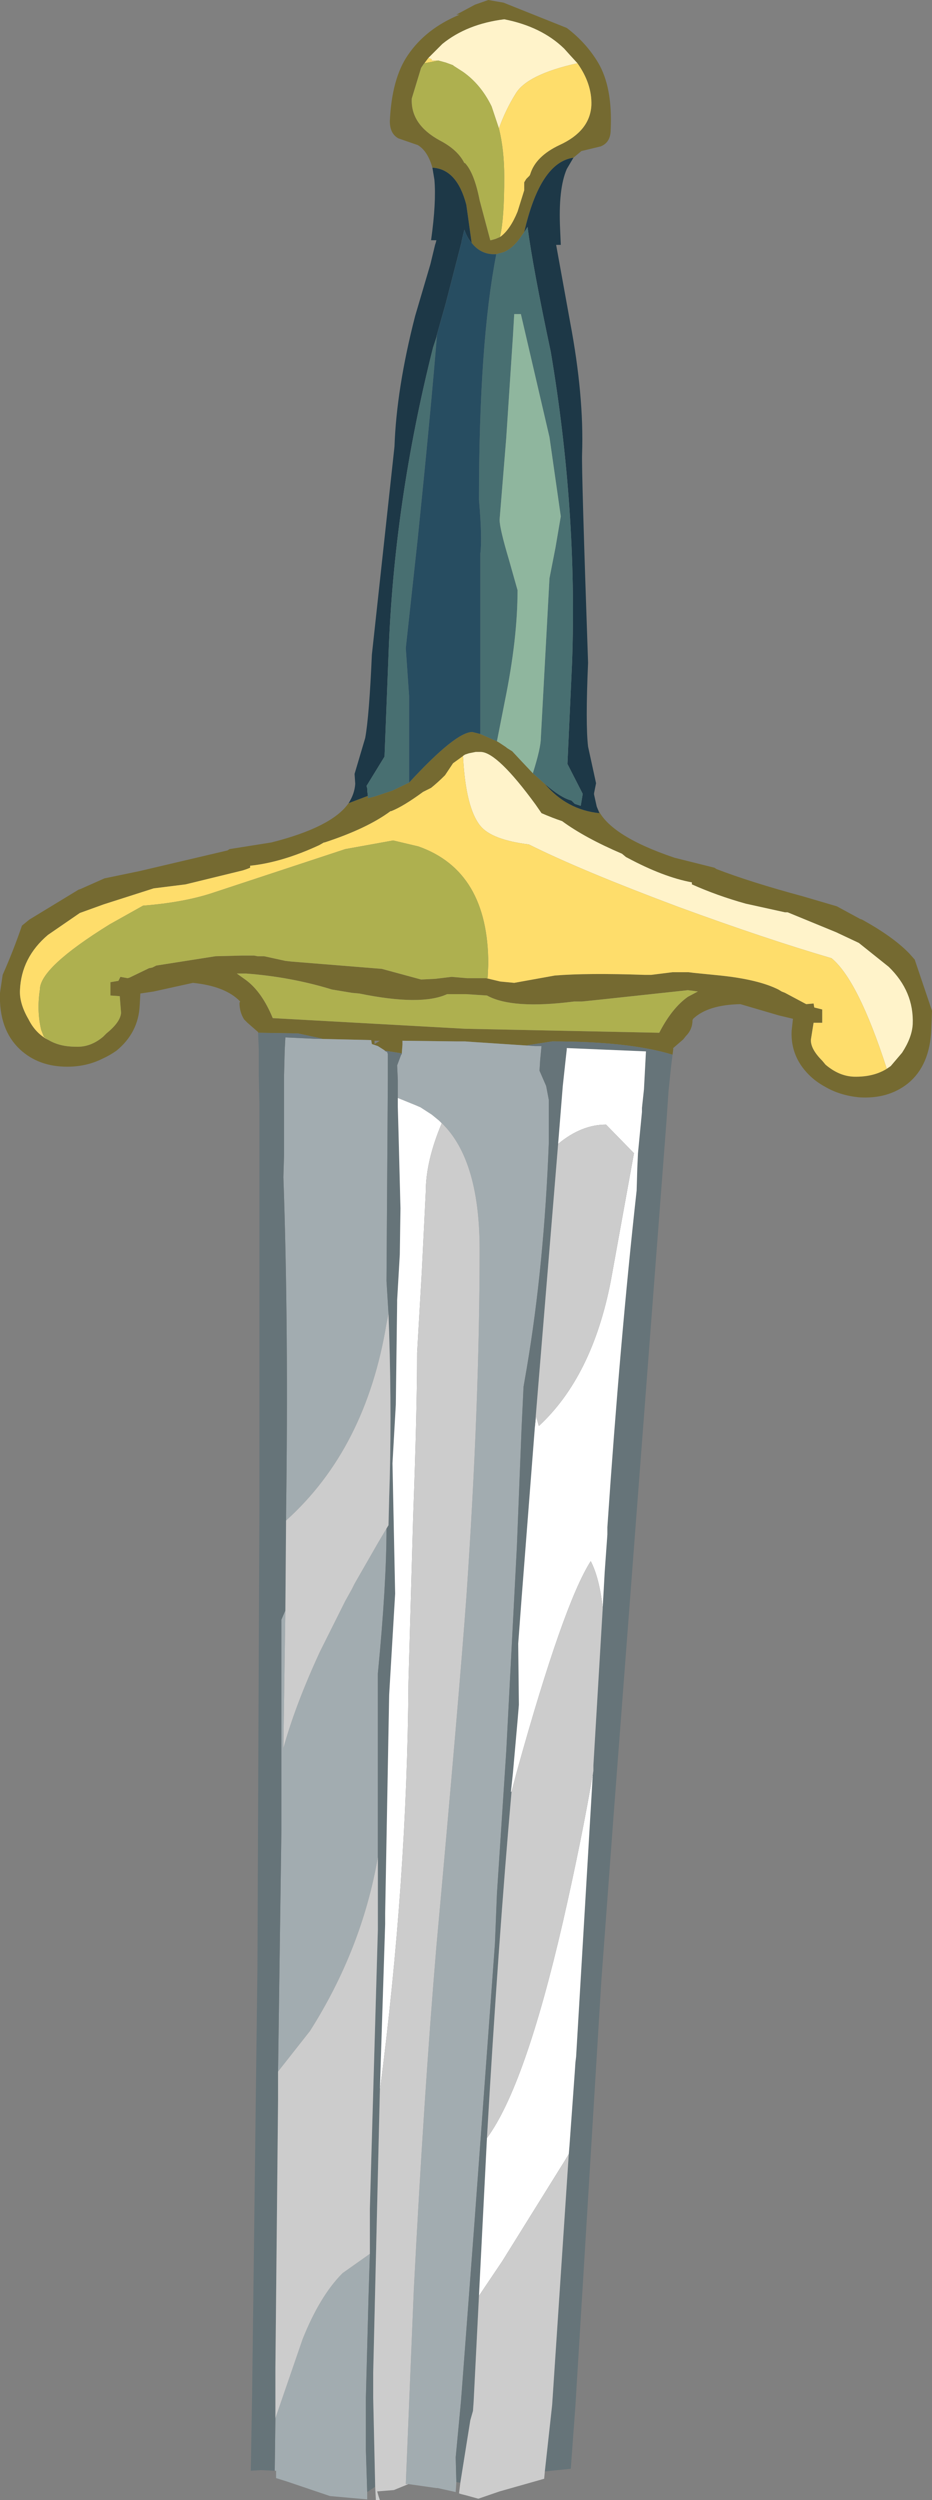 <?xml version="1.0" encoding="UTF-8" standalone="no"?>
<svg xmlns:ffdec="https://www.free-decompiler.com/flash" xmlns:xlink="http://www.w3.org/1999/xlink" ffdec:objectType="frame" height="187.85px" width="70.05px" xmlns="http://www.w3.org/2000/svg">
  <rect width="100%" height="100%" fill="#808080" stroke="none"/>
  <g transform="matrix(1.0, 0.0, 0.0, 1.0, 35.05, 189.4)">
    <use ffdec:characterId="908" height="187.85" transform="matrix(1.0, 0.0, 0.0, 1.0, -35.05, -189.4)" width="70.05" xlink:href="#shape0"/>
  </g>
  <defs>
    <g id="shape0" transform="matrix(1.0, 0.0, 0.0, 1.0, 35.05, 189.4)">
      <path d="M8.35 -184.65 L7.8 -185.25 7.35 -185.75 Q5.65 -187.4 2.85 -187.95 0.05 -187.6 -1.8 -186.1 L-2.85 -185.05 -3.15 -184.65 -3.2 -184.6 -3.4 -184.3 -4.1 -182.0 Q-4.2 -180.05 -2.0 -178.85 -0.65 -178.15 -0.15 -177.15 L-0.1 -177.15 Q0.6 -176.4 1.0 -174.35 L1.8 -171.35 1.85 -171.35 2.2 -171.45 2.55 -171.6 Q3.3 -172.15 3.85 -173.5 L4.35 -175.1 4.35 -175.7 4.5 -175.95 4.65 -176.1 4.75 -176.2 4.8 -176.3 Q5.2 -177.65 7.0 -178.5 9.3 -179.55 9.4 -181.5 9.45 -183.1 8.35 -184.65 M-2.55 -176.8 Q-2.9 -178.05 -3.65 -178.5 L-5.1 -179.0 Q-5.75 -179.35 -5.75 -180.3 -5.6 -183.5 -4.4 -185.25 -3.05 -187.25 -0.5 -188.3 L-0.75 -188.3 0.65 -189.05 1.65 -189.4 2.8 -189.2 7.55 -187.3 Q9.0 -186.2 9.9 -184.7 11.0 -182.85 10.85 -179.65 10.85 -178.7 10.1 -178.4 L8.65 -178.05 8.05 -177.55 Q5.55 -177.2 4.35 -171.95 L4.2 -171.75 Q3.55 -170.75 2.8 -170.45 L2.25 -170.3 2.2 -170.3 Q1.1 -170.25 0.4 -171.15 L0.0 -174.0 Q-0.7 -176.7 -2.55 -176.8 M9.8 -128.8 Q10.6 -126.65 15.65 -124.95 L18.65 -124.2 18.8 -124.1 Q21.4 -123.1 25.3 -122.05 L27.85 -121.3 29.6 -120.35 29.75 -120.3 Q32.1 -119.0 33.3 -117.75 L33.7 -117.3 35.0 -113.45 34.95 -112.1 Q34.85 -109.35 33.2 -108.0 31.7 -106.8 29.5 -106.95 28.05 -107.1 26.95 -107.75 26.4 -108.05 25.95 -108.45 24.35 -109.9 24.45 -111.95 L24.55 -112.85 23.5 -113.1 20.6 -113.95 Q18.15 -113.9 17.05 -112.85 L17.0 -112.75 Q17.0 -112.05 16.5 -111.55 L16.3 -111.3 15.55 -110.65 15.55 -110.55 15.5 -110.15 Q12.25 -111.15 6.45 -111.15 L4.5 -110.85 5.15 -110.8 0.6 -111.1 -0.1 -111.15 -0.75 -111.15 -4.8 -111.2 -4.8 -110.9 -4.85 -110.25 -6.1 -110.45 -6.65 -110.8 -7.1 -110.95 -7.15 -111.25 -11.45 -111.35 -10.8 -111.35 -12.65 -111.75 -15.65 -111.8 -15.65 -111.85 -16.45 -112.55 -16.7 -112.8 Q-17.05 -113.35 -17.05 -114.05 L-17.0 -114.15 Q-18.1 -115.3 -20.55 -115.55 L-23.5 -114.9 -24.5 -114.75 -24.55 -113.85 Q-24.65 -111.8 -26.3 -110.45 -26.8 -110.1 -27.35 -109.85 -28.55 -109.25 -30.0 -109.25 -32.15 -109.25 -33.55 -110.55 -35.15 -112.05 -35.05 -114.8 L-34.85 -116.15 Q-34.05 -117.95 -33.4 -119.85 L-32.85 -120.3 -29.15 -122.55 -29.0 -122.6 -27.2 -123.4 -24.55 -123.95 -17.95 -125.5 -17.8 -125.6 -14.65 -126.1 Q-10.1 -127.25 -8.85 -129.05 L-7.4 -129.6 -7.4 -129.45 -7.3 -129.45 -6.9 -129.55 -6.6 -129.65 -5.85 -129.9 -5.55 -130.0 -4.4 -130.55 -4.3 -130.6 Q-0.8 -134.4 0.45 -134.4 L1.05 -134.25 2.3 -133.7 Q2.4 -133.65 2.55 -133.55 L3.0 -133.25 3.05 -133.2 3.45 -132.95 4.15 -132.2 5.0 -131.3 5.9 -130.5 Q7.55 -128.55 10.0 -128.3 L9.8 -128.8 M31.9 -109.3 L32.75 -110.3 Q33.5 -111.45 33.55 -112.45 33.65 -114.9 31.75 -116.75 L29.5 -118.55 27.8 -119.35 24.15 -120.85 23.95 -120.85 21.0 -121.5 Q18.85 -122.1 16.95 -122.95 L16.95 -123.1 Q14.8 -123.5 12.1 -124.95 L12.0 -125.0 11.7 -125.25 Q8.9 -126.45 7.2 -127.7 6.45 -127.95 5.65 -128.3 L5.2 -128.95 Q2.35 -132.85 1.1 -132.9 L1.05 -132.9 0.95 -132.9 0.9 -132.9 0.8 -132.9 0.7 -132.9 0.2 -132.8 -0.1 -132.7 -1.0 -132.05 -1.6 -131.15 Q-2.15 -130.6 -2.65 -130.2 L-3.25 -129.9 Q-4.75 -128.8 -5.65 -128.45 L-5.7 -128.45 Q-7.45 -127.15 -10.65 -126.1 L-10.7 -126.1 -11.05 -125.9 Q-13.85 -124.6 -16.25 -124.35 L-16.25 -124.2 -16.5 -124.1 -16.8 -124.0 -21.1 -122.95 -23.5 -122.65 -27.25 -121.45 -29.05 -120.8 -31.45 -119.15 Q-33.45 -117.45 -33.55 -115.0 -33.6 -114.0 -32.9 -112.8 -32.4 -111.8 -31.5 -111.3 L-31.4 -111.25 Q-30.55 -110.75 -29.35 -110.75 -28.25 -110.7 -27.3 -111.5 L-27.05 -111.75 Q-26.0 -112.6 -25.95 -113.3 L-26.05 -114.55 -26.75 -114.6 -26.75 -115.6 -26.15 -115.7 -26.0 -116.0 -25.45 -115.9 -25.3 -115.95 -23.85 -116.65 -23.6 -116.7 -23.3 -116.85 -18.85 -117.55 -16.85 -117.6 -16.5 -117.6 -15.95 -117.6 -15.7 -117.55 -15.2 -117.55 -13.6 -117.2 -13.15 -117.15 -6.35 -116.6 -3.4 -115.8 -2.35 -115.85 -1.1 -116.0 0.05 -115.9 1.25 -115.9 1.5 -115.9 2.55 -115.65 3.6 -115.55 6.65 -116.1 Q9.1 -116.3 13.4 -116.15 L13.9 -116.15 15.5 -116.35 15.95 -116.35 16.15 -116.35 16.7 -116.35 17.1 -116.3 19.1 -116.1 Q21.95 -115.8 23.45 -115.05 L23.7 -114.9 23.95 -114.8 25.45 -114.0 25.55 -113.95 26.1 -114.0 26.15 -113.7 26.75 -113.55 26.75 -112.55 26.1 -112.55 25.9 -111.3 Q25.85 -110.6 26.75 -109.7 L27.0 -109.4 Q28.0 -108.55 29.1 -108.5 30.8 -108.45 31.9 -109.3 M16.65 -115.0 L10.15 -114.3 8.7 -114.15 8.1 -114.15 Q3.45 -113.55 1.55 -114.6 L0.0 -114.7 -1.45 -114.7 Q-3.4 -113.8 -8.05 -114.75 L-8.6 -114.8 -10.1 -115.05 Q-13.2 -116.0 -16.55 -116.25 L-16.9 -116.25 -17.25 -116.25 -16.55 -115.75 Q-15.35 -114.85 -14.55 -112.9 L-0.1 -112.1 14.5 -111.8 Q15.45 -113.65 16.65 -114.5 L17.4 -114.9 17.05 -114.95 16.65 -115.0 M-6.9 -111.2 L-6.9 -110.95 -6.5 -111.2 -6.9 -111.2" fill="#756a31" fill-rule="evenodd" stroke="none"/>
      <path d="M-2.85 -185.05 L-1.8 -186.1 Q0.05 -187.6 2.85 -187.95 5.65 -187.4 7.35 -185.75 L7.8 -185.25 8.35 -184.65 Q4.55 -183.8 3.7 -182.35 2.95 -181.15 2.45 -179.75 L1.9 -181.4 Q1.1 -183.05 -0.25 -184.0 L-0.95 -184.45 -1.0 -184.5 -1.55 -184.7 -2.1 -184.85 -2.6 -184.85 -2.6 -184.95 -2.85 -185.05 M-0.1 -132.7 L0.2 -132.8 0.7 -132.9 0.8 -132.9 0.9 -132.9 0.95 -132.9 1.05 -132.9 1.1 -132.9 Q2.35 -132.85 5.2 -128.95 L5.65 -128.3 Q6.45 -127.95 7.2 -127.7 8.9 -126.45 11.7 -125.25 L12.0 -125.0 12.1 -124.95 Q14.8 -123.5 16.95 -123.1 L16.95 -122.95 Q18.85 -122.1 21.0 -121.5 L23.95 -120.85 24.15 -120.85 27.8 -119.35 29.5 -118.55 31.75 -116.75 Q33.65 -114.9 33.55 -112.45 33.5 -111.45 32.75 -110.3 L31.9 -109.3 31.6 -109.1 Q29.45 -115.75 27.45 -117.4 22.5 -118.85 15.95 -121.25 8.6 -124.0 4.7 -125.95 1.9 -126.3 1.05 -127.35 -0.05 -128.7 -0.25 -132.6 L-0.1 -132.7" fill="#fff3ca" fill-rule="evenodd" stroke="none"/>
      <path d="M-2.85 -185.05 L-2.6 -184.95 -2.6 -184.85 -2.1 -184.85 -3.15 -184.65 -2.85 -185.05 M2.45 -179.75 Q2.95 -181.15 3.7 -182.35 4.55 -183.8 8.35 -184.65 9.45 -183.1 9.4 -181.5 9.3 -179.55 7.0 -178.5 5.2 -177.65 4.8 -176.3 L4.75 -176.2 4.65 -176.1 4.5 -175.95 4.35 -175.7 4.35 -175.1 3.85 -173.5 Q3.3 -172.15 2.55 -171.6 L2.55 -171.7 Q2.85 -173.0 2.85 -176.1 2.85 -178.15 2.45 -179.75 M-0.1 -132.7 L-0.25 -132.6 Q-0.05 -128.7 1.05 -127.35 1.9 -126.3 4.7 -125.95 8.6 -124.0 15.95 -121.25 22.5 -118.85 27.45 -117.4 29.45 -115.75 31.6 -109.1 L31.9 -109.3 Q30.8 -108.45 29.1 -108.5 28.0 -108.55 27.0 -109.4 L26.75 -109.7 Q25.85 -110.6 25.9 -111.3 L26.1 -112.55 26.75 -112.55 26.75 -113.55 26.15 -113.7 26.1 -114.0 25.55 -113.95 25.45 -114.0 23.95 -114.8 23.7 -114.9 23.45 -115.05 Q21.95 -115.8 19.1 -116.1 L17.1 -116.3 16.7 -116.35 16.15 -116.35 15.95 -116.35 15.5 -116.35 13.9 -116.15 13.4 -116.15 Q9.1 -116.3 6.65 -116.1 L3.6 -115.55 2.55 -115.65 1.5 -115.9 1.6 -115.9 1.65 -116.95 Q1.65 -123.95 -3.6 -125.8 L-5.5 -126.25 -9.1 -125.6 -18.95 -122.35 Q-21.15 -121.6 -24.3 -121.35 L-26.8 -119.95 Q-32.05 -116.7 -32.05 -115.05 -32.3 -113.45 -31.95 -112.0 L-31.75 -111.5 -31.5 -111.3 Q-32.4 -111.8 -32.9 -112.8 -33.6 -114.0 -33.55 -115.0 -33.45 -117.45 -31.45 -119.15 L-29.05 -120.8 -27.25 -121.45 -23.5 -122.65 -21.1 -122.95 -16.8 -124.0 -16.5 -124.1 -16.25 -124.2 -16.25 -124.35 Q-13.85 -124.6 -11.05 -125.9 L-10.7 -126.1 -10.65 -126.1 Q-7.45 -127.15 -5.7 -128.45 L-5.65 -128.45 Q-4.75 -128.8 -3.25 -129.9 L-2.65 -130.2 Q-2.15 -130.6 -1.6 -131.15 L-1.0 -132.05 -0.1 -132.7" fill="#fedd6b" fill-rule="evenodd" stroke="none"/>
      <path d="M-2.1 -184.85 L-1.55 -184.7 -1.0 -184.5 -0.95 -184.45 -0.25 -184.0 Q1.1 -183.05 1.9 -181.4 L2.45 -179.75 Q2.85 -178.15 2.85 -176.1 2.85 -173.0 2.55 -171.7 L2.55 -171.6 2.2 -171.45 1.85 -171.35 1.8 -171.35 1.0 -174.35 Q0.6 -176.4 -0.1 -177.15 L-0.15 -177.15 Q-0.65 -178.15 -2.0 -178.85 -4.2 -180.05 -4.1 -182.0 L-3.4 -184.3 -3.2 -184.6 -3.15 -184.65 -2.1 -184.85 M1.5 -115.9 L1.25 -115.9 0.05 -115.9 -1.1 -116.0 -2.35 -115.85 -3.4 -115.8 -6.35 -116.6 -13.15 -117.15 -13.6 -117.2 -15.2 -117.55 -15.7 -117.55 -15.95 -117.6 -16.5 -117.6 -16.85 -117.6 -18.85 -117.55 -23.3 -116.85 -23.6 -116.7 -23.85 -116.65 -25.3 -115.95 -25.45 -115.9 -26.0 -116.0 -26.15 -115.7 -26.75 -115.6 -26.75 -114.6 -26.05 -114.55 -25.95 -113.3 Q-26.0 -112.6 -27.05 -111.75 L-27.3 -111.5 Q-28.25 -110.7 -29.35 -110.75 -30.55 -110.75 -31.4 -111.25 L-31.5 -111.3 -31.75 -111.5 -31.95 -112.0 Q-32.3 -113.45 -32.05 -115.05 -32.05 -116.7 -26.8 -119.95 L-24.3 -121.35 Q-21.15 -121.6 -18.95 -122.35 L-9.1 -125.6 -5.5 -126.25 -3.6 -125.8 Q1.65 -123.95 1.65 -116.95 L1.6 -115.9 1.5 -115.9 M16.65 -115.0 L17.05 -114.95 17.4 -114.9 16.65 -114.5 Q15.45 -113.65 14.5 -111.8 L-0.1 -112.1 -14.55 -112.9 Q-15.35 -114.85 -16.55 -115.75 L-17.25 -116.25 -16.9 -116.25 -16.55 -116.25 Q-13.2 -116.0 -10.1 -115.05 L-8.6 -114.8 -8.05 -114.75 Q-3.4 -113.8 -1.45 -114.7 L0.0 -114.7 1.55 -114.6 Q3.45 -113.55 8.1 -114.15 L8.7 -114.15 10.15 -114.3 16.65 -115.0" fill="#aeb04f" fill-rule="evenodd" stroke="none"/>
      <path d="M8.05 -177.55 L7.55 -176.7 Q6.9 -175.2 7.05 -172.15 L7.1 -171.0 6.75 -171.0 7.8 -165.2 Q8.85 -159.65 8.7 -155.3 8.65 -154.1 9.15 -139.6 8.95 -135.0 9.15 -133.3 L9.75 -130.55 9.6 -129.8 9.6 -129.7 9.8 -128.8 10.0 -128.3 Q7.55 -128.55 5.9 -130.5 7.1 -129.45 7.9 -129.25 L8.15 -129.0 8.6 -128.85 8.75 -129.75 7.6 -132.0 7.95 -139.65 Q8.35 -151.05 6.35 -162.95 5.0 -169.3 4.6 -172.35 L4.35 -171.95 Q5.55 -177.2 8.05 -177.55 M-8.85 -129.05 Q-8.4 -129.75 -8.35 -130.5 L-8.4 -131.25 -7.6 -133.95 Q-7.3 -135.6 -7.1 -140.2 L-5.4 -155.85 Q-5.25 -160.2 -3.85 -165.65 L-2.7 -169.55 -2.35 -171.0 -2.3 -171.15 -2.25 -171.35 -2.65 -171.35 Q-2.25 -174.2 -2.4 -175.9 L-2.55 -176.8 Q-0.7 -176.7 0.0 -174.0 L0.4 -171.15 Q0.05 -171.55 -0.15 -172.15 L-0.35 -171.3 -0.35 -171.25 -1.55 -166.6 -2.2 -164.3 -2.25 -164.05 -2.5 -163.3 Q-5.45 -151.6 -5.85 -140.2 L-6.15 -132.55 -7.5 -130.35 -7.45 -130.15 -7.45 -130.0 -7.4 -129.6 -8.85 -129.05" fill="#1d3847" fill-rule="evenodd" stroke="none"/>
      <path d="M2.25 -170.3 L2.8 -170.45 Q3.55 -170.75 4.2 -171.75 L4.35 -171.95 4.6 -172.35 Q5.0 -169.3 6.35 -162.95 8.35 -151.05 7.95 -139.65 L7.6 -132.0 8.75 -129.75 8.6 -128.85 8.15 -129.0 7.9 -129.25 Q7.1 -129.45 5.9 -130.5 L5.0 -131.3 Q5.6 -133.2 5.6 -133.95 L6.25 -145.95 6.7 -148.25 7.1 -150.6 6.25 -156.55 4.1 -165.8 3.6 -165.8 3.5 -164.1 3.0 -156.5 2.5 -150.35 Q2.5 -149.7 3.2 -147.35 L3.85 -145.05 Q3.85 -141.4 2.9 -136.75 L2.3 -133.7 1.05 -134.25 1.05 -147.8 Q1.2 -148.95 0.95 -151.85 0.95 -163.65 2.25 -170.3 M-4.3 -130.6 L-4.4 -130.55 -5.55 -130.0 -5.85 -129.9 -6.6 -129.65 -6.9 -129.55 -7.3 -129.45 -7.4 -129.45 -7.4 -129.6 -7.45 -130.0 -7.45 -130.15 -7.5 -130.35 -6.15 -132.55 -5.85 -140.2 Q-5.45 -151.6 -2.5 -163.3 L-2.25 -164.05 -2.2 -164.3 Q-2.65 -158.7 -3.65 -148.95 L-4.55 -140.7 -4.3 -137.1 -4.3 -130.6" fill="#486f71" fill-rule="evenodd" stroke="none"/>
      <path d="M0.4 -171.15 Q1.1 -170.25 2.2 -170.3 L2.25 -170.3 Q0.95 -163.65 0.95 -151.85 1.2 -148.95 1.05 -147.8 L1.05 -134.25 0.45 -134.4 Q-0.8 -134.4 -4.3 -130.6 L-4.3 -137.1 -4.55 -140.7 -3.65 -148.95 Q-2.65 -158.7 -2.2 -164.3 L-1.55 -166.6 -0.35 -171.25 -0.35 -171.3 -0.15 -172.15 Q0.05 -171.55 0.4 -171.15" fill="#274d61" fill-rule="evenodd" stroke="none"/>
      <path d="M2.3 -133.7 L2.9 -136.75 Q3.85 -141.4 3.85 -145.05 L3.2 -147.35 Q2.5 -149.7 2.5 -150.35 L3.0 -156.5 3.5 -164.1 3.6 -165.8 4.1 -165.8 6.25 -156.55 7.1 -150.6 6.7 -148.25 6.25 -145.95 5.6 -133.95 Q5.6 -133.2 5.0 -131.3 L4.15 -132.2 3.45 -132.95 3.05 -133.2 3.0 -133.25 2.55 -133.55 Q2.4 -133.65 2.3 -133.7" fill="#8fb69e" fill-rule="evenodd" stroke="none"/>
      <path d="M-0.75 -2.9 L-0.8 -2.15 -2.15 -2.45 -2.25 -2.45 -4.35 -2.75 -4.55 -2.75 -3.95 -17.3 Q-3.2 -31.85 -2.25 -43.15 -0.55 -61.85 0.0 -69.35 1.0 -83.9 1.0 -95.5 1.0 -102.5 -2.05 -105.2 L-2.6 -105.65 -3.45 -106.2 -3.8 -106.35 -5.15 -106.9 -5.15 -108.25 -5.2 -109.35 -4.9 -110.15 -4.85 -110.2 -4.85 -110.25 -4.8 -110.9 -4.8 -111.2 -0.75 -111.15 -0.1 -111.15 0.6 -111.1 5.15 -110.8 5.65 -110.8 5.55 -109.75 5.5 -108.95 6.0 -107.8 6.2 -106.75 6.2 -103.55 Q5.85 -94.35 4.55 -86.65 L4.3 -85.2 4.15 -82.05 3.8 -73.2 3.0 -57.8 2.3 -47.1 2.15 -43.35 0.6 -22.25 -0.4 -9.0 -0.8 -4.75 -0.75 -2.9 M-7.45 -2.15 L-7.45 -1.6 -10.25 -1.85 -13.5 -2.95 -14.3 -3.2 -14.3 -3.3 -14.3 -3.75 -14.4 -3.75 -14.35 -7.7 -12.3 -13.65 Q-11.0 -16.9 -9.3 -18.6 L-7.25 -20.05 -7.35 -16.85 -7.55 -9.25 -7.55 -5.3 -7.45 -2.15 M-13.55 -75.15 L-13.55 -75.55 Q-13.35 -89.65 -13.75 -100.95 L-13.7 -102.65 -13.7 -107.2 -13.7 -108.6 -13.65 -110.5 -13.6 -111.45 -11.45 -111.35 -7.15 -111.25 -7.1 -110.95 -6.65 -110.8 -6.1 -110.45 -6.15 -110.45 -5.95 -110.35 -5.9 -110.2 -5.9 -108.3 -6.0 -93.15 -5.85 -90.7 -6.0 -89.95 Q-7.55 -80.55 -13.55 -75.15 M-6.0 -74.55 Q-6.0 -70.35 -6.65 -63.65 L-6.65 -61.15 -6.65 -49.85 Q-7.85 -42.95 -11.75 -36.8 L-14.15 -33.75 -13.9 -51.85 -13.9 -67.7 -13.6 -68.4 -13.75 -58.05 Q-12.85 -61.3 -11.0 -65.3 L-9.1 -69.1 -8.6 -70.0 -8.4 -70.4 -6.65 -73.45 -6.0 -74.55" fill="#a2acb0" fill-rule="evenodd" stroke="none"/>
      <path d="M15.5 -110.15 L15.4 -109.35 15.2 -107.45 15.05 -105.25 12.75 -75.1 11.05 -52.75 10.15 -40.6 8.2 -8.65 7.85 -3.9 5.9 -3.7 6.45 -8.7 7.7 -27.55 7.75 -28.15 8.15 -33.7 8.2 -34.45 8.25 -34.85 9.5 -56.0 9.55 -56.35 9.55 -56.5 9.55 -56.75 10.25 -68.55 10.25 -68.6 10.4 -71.3 10.6 -74.1 10.6 -74.65 Q11.55 -88.7 12.8 -99.95 L12.85 -101.65 12.9 -102.75 13.2 -105.85 13.2 -106.15 13.35 -107.55 13.45 -109.45 13.5 -110.4 7.55 -110.65 7.55 -110.55 7.45 -109.65 7.25 -107.8 6.9 -103.45 5.15 -82.15 4.15 -69.25 3.9 -65.9 3.95 -61.3 3.85 -60.1 3.5 -56.15 3.35 -54.75 3.4 -54.8 Q2.4 -43.5 1.55 -28.75 L0.95 -16.9 0.55 -8.95 0.5 -8.25 0.3 -7.55 -0.45 -2.85 -0.75 -2.9 -0.8 -4.75 -0.4 -9.0 0.6 -22.25 2.15 -43.35 2.3 -47.1 3.0 -57.8 3.8 -73.2 4.15 -82.05 4.3 -85.2 4.55 -86.65 Q5.85 -94.35 6.2 -103.55 L6.2 -106.75 6.0 -107.8 5.5 -108.95 5.55 -109.75 5.65 -110.8 5.15 -110.8 4.5 -110.85 6.45 -111.15 Q12.25 -111.15 15.5 -110.15 M-6.85 -2.55 L-7.45 -2.15 -7.55 -5.3 -7.55 -9.25 -7.35 -16.85 -7.25 -20.05 -7.25 -20.6 -7.25 -23.0 -7.25 -23.45 -6.65 -44.4 -6.65 -48.7 -6.65 -49.85 -6.65 -61.15 -6.65 -63.65 Q-6.0 -70.35 -6.0 -74.55 L-5.85 -74.8 -5.8 -76.85 Q-5.6 -82.65 -5.8 -89.2 L-5.85 -90.7 -6.0 -93.15 -5.9 -108.3 -5.9 -110.2 -5.95 -110.35 -6.15 -110.45 -6.1 -110.45 -4.85 -110.25 -4.85 -110.2 -4.9 -110.15 -5.2 -109.35 -5.15 -108.25 -5.15 -106.9 -5.15 -106.25 -5.1 -104.45 -4.95 -98.6 -5.0 -95.15 -5.2 -91.7 -5.2 -91.5 -5.3 -83.85 -5.55 -79.45 -5.35 -69.65 -5.8 -62.05 -6.1 -45.65 -6.1 -44.85 -6.5 -32.3 -6.5 -32.25 -7.0 -11.1 -7.0 -9.25 -6.85 -2.55 M-14.4 -3.75 L-15.45 -3.8 -16.2 -3.75 -16.1 -9.6 -15.7 -41.6 -15.65 -53.75 -15.55 -76.2 -15.55 -106.4 -15.6 -108.65 -15.6 -110.55 -15.65 -111.75 -15.65 -111.8 -12.65 -111.75 -10.8 -111.35 -11.45 -111.35 -13.6 -111.45 -13.65 -110.5 -13.7 -108.6 -13.7 -107.2 -13.7 -102.65 -13.75 -100.95 Q-13.35 -89.65 -13.55 -75.55 L-13.55 -75.15 -13.55 -74.9 -13.6 -68.45 -13.6 -68.4 -13.9 -67.7 -13.9 -51.85 -14.15 -33.75 -14.15 -31.6 -14.35 -11.5 -14.35 -7.7 -14.4 -3.75" fill="#667479" fill-rule="evenodd" stroke="none"/>
      <path d="M-5.15 -106.9 L-3.8 -106.35 -3.45 -106.2 -2.6 -105.65 -2.05 -105.2 -1.85 -105.0 Q-3.05 -102.15 -3.05 -99.85 L-3.35 -93.8 -3.7 -87.75 Q-3.7 -83.45 -4.0 -75.35 L-4.35 -63.0 Q-4.45 -48.0 -6.5 -32.3 L-6.1 -44.85 -6.1 -45.65 -5.8 -62.05 -5.35 -69.65 -5.55 -79.45 -5.3 -83.85 -5.2 -91.5 -5.2 -91.7 -5.0 -95.15 -4.95 -98.6 -5.1 -104.45 -5.15 -106.25 -5.15 -106.9 M6.9 -103.45 L7.25 -107.8 7.45 -109.65 7.55 -110.55 7.55 -110.65 13.5 -110.4 13.45 -109.45 13.35 -107.55 13.2 -106.15 13.2 -105.85 12.9 -102.75 12.85 -101.65 12.8 -99.95 Q11.55 -88.7 10.6 -74.65 L10.6 -74.1 10.4 -71.3 10.25 -68.6 Q10.0 -70.85 9.35 -72.1 7.3 -68.9 3.8 -56.3 L3.4 -54.8 3.35 -54.75 3.5 -56.15 3.85 -60.1 3.95 -61.3 3.9 -65.9 4.15 -69.25 5.15 -82.15 5.25 -82.95 5.45 -82.25 Q9.45 -85.95 10.85 -93.1 L12.6 -102.75 10.5 -104.9 Q8.65 -104.9 6.9 -103.45 M9.55 -56.35 L9.5 -56.0 8.25 -34.85 8.2 -34.45 8.15 -33.7 7.75 -28.15 7.7 -27.55 7.4 -27.05 2.7 -19.5 0.95 -16.9 1.55 -28.75 Q4.4 -32.6 7.25 -44.95 8.7 -51.3 9.55 -56.35" fill="#ffffff" fill-rule="evenodd" stroke="none"/>
      <path d="M5.9 -3.7 L5.85 -3.15 2.5 -2.2 0.9 -1.65 0.0 -1.9 -0.4 -2.0 -0.55 -2.05 -0.45 -2.85 0.3 -7.55 0.5 -8.25 0.55 -8.95 0.95 -16.9 2.7 -19.5 7.4 -27.05 7.7 -27.55 6.45 -8.7 5.9 -3.7 M-4.35 -2.75 L-5.45 -2.3 -6.7 -2.2 -6.6 -1.85 -6.5 -1.55 -6.8 -1.55 -6.85 -2.55 -7.0 -9.25 -7.0 -11.1 -6.5 -32.25 -6.5 -32.3 Q-4.45 -48.0 -4.35 -63.0 L-4.0 -75.35 Q-3.7 -83.45 -3.7 -87.75 L-3.35 -93.8 -3.05 -99.85 Q-3.05 -102.15 -1.85 -105.0 L-2.05 -105.2 Q1.0 -102.5 1.0 -95.5 1.0 -83.9 0.0 -69.35 -0.55 -61.85 -2.25 -43.15 -3.2 -31.85 -3.95 -17.3 L-4.55 -2.75 -4.35 -2.75 M10.25 -68.6 L10.25 -68.55 9.55 -56.75 9.55 -56.5 9.55 -56.35 Q8.7 -51.3 7.25 -44.95 4.4 -32.6 1.55 -28.75 2.4 -43.5 3.4 -54.8 L3.8 -56.3 Q7.3 -68.9 9.35 -72.1 10.0 -70.85 10.25 -68.6 M6.9 -103.45 Q8.65 -104.9 10.5 -104.9 L12.6 -102.75 10.85 -93.1 Q9.45 -85.95 5.45 -82.25 L5.25 -82.95 5.15 -82.15 6.9 -103.45 M-13.55 -75.15 Q-7.55 -80.55 -6.0 -89.95 L-5.85 -90.7 -5.8 -89.2 Q-5.6 -82.65 -5.8 -76.85 L-5.85 -74.8 -6.0 -74.55 -6.65 -73.45 -8.4 -70.4 -8.6 -70.0 -9.1 -69.1 -11.0 -65.3 Q-12.85 -61.3 -13.75 -58.05 L-13.6 -68.4 -13.6 -68.45 -13.55 -74.9 -13.55 -75.15 M-6.65 -49.85 L-6.65 -48.7 -6.65 -44.4 -7.25 -23.45 -7.25 -23.0 -7.25 -20.6 -7.25 -20.05 -9.3 -18.6 Q-11.0 -16.9 -12.3 -13.65 L-14.35 -7.7 -14.35 -11.5 -14.15 -31.6 -14.15 -33.75 -11.75 -36.8 Q-7.85 -42.95 -6.65 -49.85" fill="#cccccc" fill-rule="evenodd" stroke="none"/>
    </g>
  </defs>
</svg>
